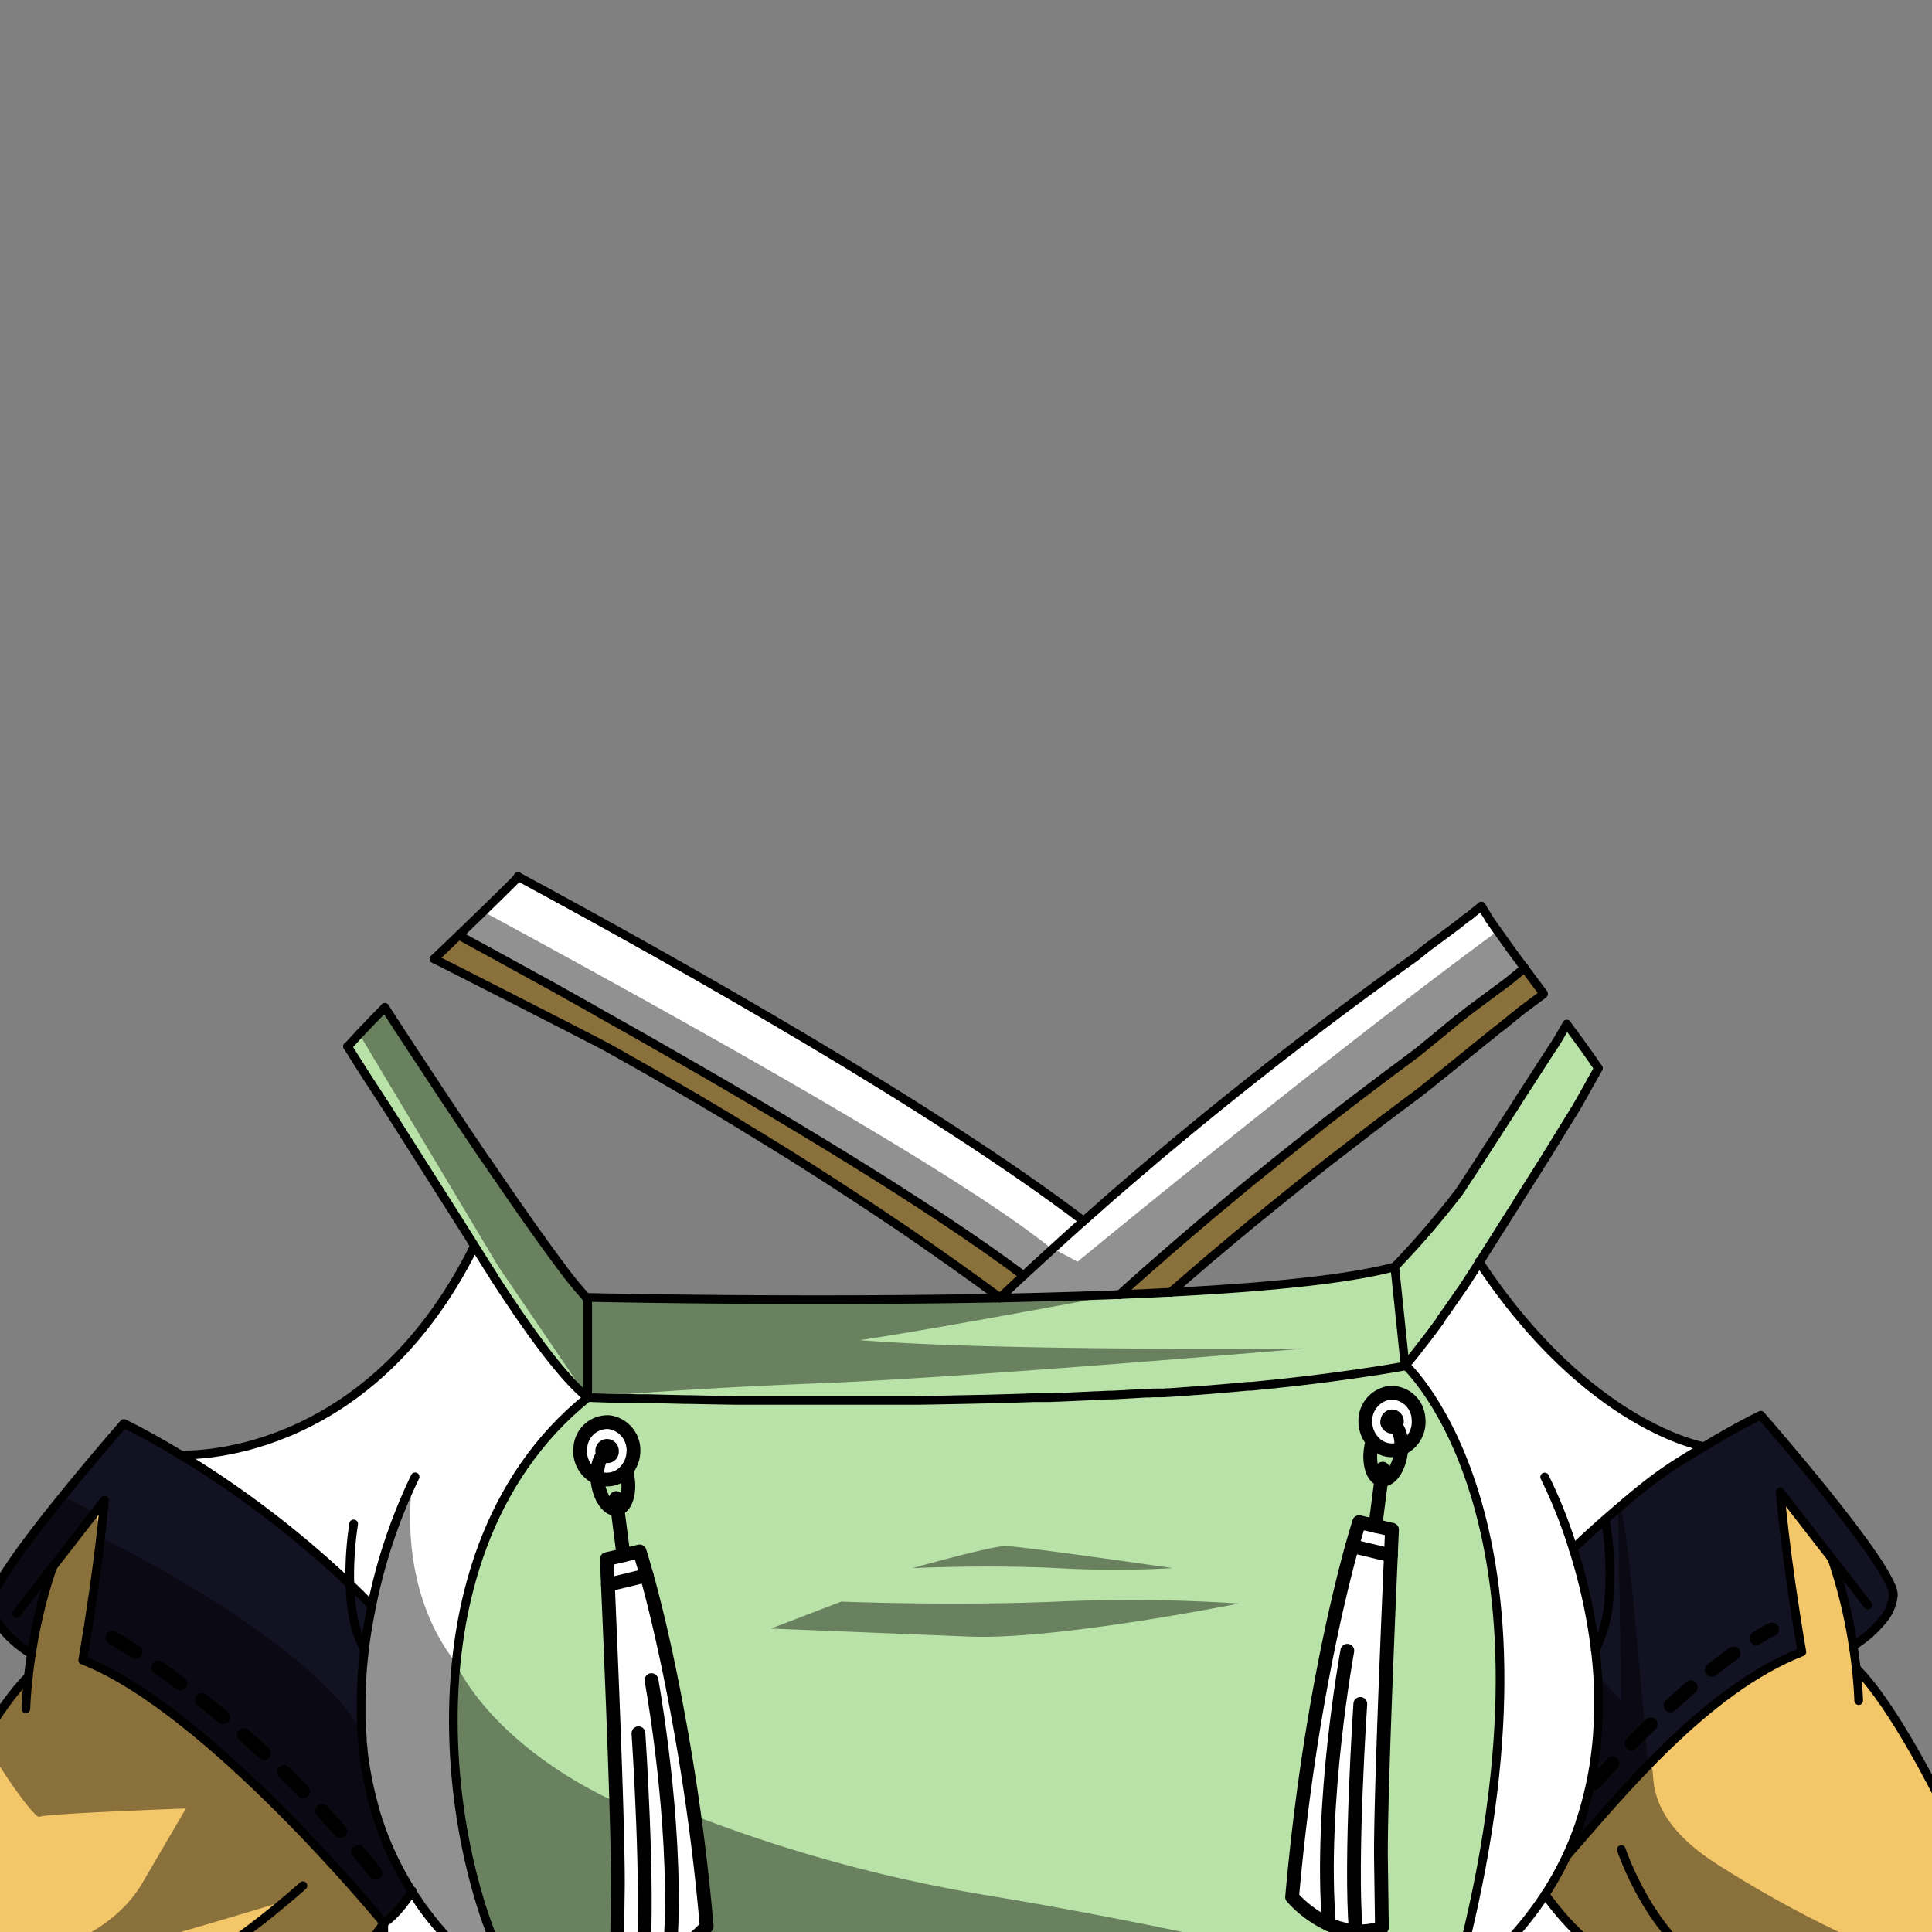 <svg xmlns="http://www.w3.org/2000/svg" xmlns:xlink="http://www.w3.org/1999/xlink" viewBox="0 0 432 432">
  <rect x="0" y="0" width="432" height="432" fill="#808080" stroke="none"/>
  <defs>
    <style>.BUNTAI_WALRUS_OUTFIT_BUNTAI_WALRUS_OUTFIT-40_cls-1,.BUNTAI_WALRUS_OUTFIT_BUNTAI_WALRUS_OUTFIT-40_cls-10,.BUNTAI_WALRUS_OUTFIT_BUNTAI_WALRUS_OUTFIT-40_cls-11,.BUNTAI_WALRUS_OUTFIT_BUNTAI_WALRUS_OUTFIT-40_cls-13,.BUNTAI_WALRUS_OUTFIT_BUNTAI_WALRUS_OUTFIT-40_cls-9{fill:none;}.BUNTAI_WALRUS_OUTFIT_BUNTAI_WALRUS_OUTFIT-40_cls-2{isolation:isolate;}.BUNTAI_WALRUS_OUTFIT_BUNTAI_WALRUS_OUTFIT-40_cls-3{clip-path:url(#BUNTAI_WALRUS_OUTFIT_BUNTAI_WALRUS_OUTFIT-40_clip-path);}.BUNTAI_WALRUS_OUTFIT_BUNTAI_WALRUS_OUTFIT-40_cls-4,.BUNTAI_WALRUS_OUTFIT_BUNTAI_WALRUS_OUTFIT-40_cls-6{fill:#fff;}.BUNTAI_WALRUS_OUTFIT_BUNTAI_WALRUS_OUTFIT-40_cls-10,.BUNTAI_WALRUS_OUTFIT_BUNTAI_WALRUS_OUTFIT-40_cls-11,.BUNTAI_WALRUS_OUTFIT_BUNTAI_WALRUS_OUTFIT-40_cls-13,.BUNTAI_WALRUS_OUTFIT_BUNTAI_WALRUS_OUTFIT-40_cls-4,.BUNTAI_WALRUS_OUTFIT_BUNTAI_WALRUS_OUTFIT-40_cls-9{stroke:#000;stroke-linecap:round;stroke-linejoin:round;}.BUNTAI_WALRUS_OUTFIT_BUNTAI_WALRUS_OUTFIT-40_cls-4,.BUNTAI_WALRUS_OUTFIT_BUNTAI_WALRUS_OUTFIT-40_cls-9{stroke-width:1.94px;}.BUNTAI_WALRUS_OUTFIT_BUNTAI_WALRUS_OUTFIT-40_cls-5{fill:#b8e2a7;}.BUNTAI_WALRUS_OUTFIT_BUNTAI_WALRUS_OUTFIT-40_cls-7{fill:#f3c669;}.BUNTAI_WALRUS_OUTFIT_BUNTAI_WALRUS_OUTFIT-40_cls-8{fill:#131223;}.BUNTAI_WALRUS_OUTFIT_BUNTAI_WALRUS_OUTFIT-40_cls-10,.BUNTAI_WALRUS_OUTFIT_BUNTAI_WALRUS_OUTFIT-40_cls-11{stroke-width:3.08px;}.BUNTAI_WALRUS_OUTFIT_BUNTAI_WALRUS_OUTFIT-40_cls-10{stroke-dasharray:6.1;}.BUNTAI_WALRUS_OUTFIT_BUNTAI_WALRUS_OUTFIT-40_cls-12{opacity:0.43;mix-blend-mode:multiply;}.BUNTAI_WALRUS_OUTFIT_BUNTAI_WALRUS_OUTFIT-40_cls-13{stroke-width:1.93px;}</style>
    <clipPath id="clip-path">
      <path class="BUNTAI_WALRUS_OUTFIT_BUNTAI_WALRUS_OUTFIT-40_cls-1" d="M-6.89-3.42v441H443.29v-441Zm321.36,270.9a.93.93,0,0,1-.59.21,1,1,0,0,1-.68-.28,25,25,0,0,1-4.38-6.56c-.48,8.51-1.27,18.22-2.5,23.12a1,1,0,0,1-.94.73h-.14a1,1,0,0,1-.82-1c.07-2.06.16-5.08.18-8.62a52.61,52.61,0,0,1-2,7.72c.07,6.19-.69,7.94-.77,8.12a1,1,0,0,1-.87.54h-.08a1,1,0,0,1-.85-.7,54.24,54.24,0,0,0-6.15-12.86l-3.59-2.16c-.63,3-1.3,6-2,9-.37,17.11-1,41.18-1.77,58.86a198.36,198.36,0,0,1-5.17,36.19.05.05,0,0,1,0,0c-.08.38-.18.76-.26,1.14l-.41,1.62c-3.93,16-10.43,33.75-13.44,33.75-2.42,0-2.54-1.74-3.05-9.06l-.4-5.52a1.11,1.11,0,0,1,0-.17c-.41-5.35-1-11.16-1.7-17.67-.1-.94-.21-2-.32-3l-.05-.53c-.07-.67-.13-1.37-.2-2.08l-.09-1c0-.43-.08-.86-.12-1.31l-.13-1.46c-.39-4.49-.8-9.82-1.22-15.86l-.22-3.14c0-.12,0-.18,0-.23-.25-3.7-.51-7.61-.76-11.61l-.18-2.88c-.19-2.91-.37-5.86-.54-8.83-.07-.94-.12-1.9-.18-2.86v-.25c-.38-6.48-.75-13-1.1-19.21l.95-.17-1,.06c0-.06,0-.12,0-.17a.86.86,0,0,1,0-.16s0-.09,0-.13v-.26c0-.14,0-.24,0-.31s0-.27,0-.42V308l0-.5a.66.66,0,0,1,0-.14c0-.17,0-.43,0-.68l0-.52c-.31-5.66-.6-11.06-.86-16l-.14-2.64c-.21-4-.4-7.7-.55-10.89l-.17-3.36c-.29-5.9-.46-9.45-.46-9.45l-.54-9.16a18.64,18.64,0,0,1-2.21,1.44l-.07,0h0a22.3,22.3,0,0,1-7.52,2.43,29,29,0,0,1-3.94.27,30.26,30.26,0,0,1-9.77-1.58l-.08,0a24.67,24.67,0,0,1-8.79-5.1l-.24.19-.44.34-.16.13-.09.06-.06,0-.71.52c-.08,4.76-.19,10.72-.33,17.42l-.08,4.11c-.06,3.41-.14,7-.22,10.61l-.06,2.58c0,1.1,0,2.2-.07,3.32-.12,5-.25,10.12-.38,15.18l-.1,3.69c-.17,6.26-.36,12.44-.56,18.29,0,.56,0,1.13-.05,1.69l-.12,3.41c0,.84-.06,1.67-.1,2.49l-.2,5c0,.75-.06,1.48-.1,2.2v.14c-.17,3.75-.41,7.42-.73,11,0,.37-.06.74-.1,1.1s-.05.7-.09,1.07a2.11,2.11,0,0,0,0,.32c-.06.58-.11,1.09-.17,1.61-.08.8-.16,1.61-.26,2.42-.31,2.82-.68,5.73-1.13,8.86a4.19,4.19,0,0,1-.08.56c-.11.76-.22,1.53-.34,2.28-.23,1.51-.46,3-.71,4.46l-.06.34c-.17,1-.34,2-.52,3-2.79,15.6-6.23,27.62-8.42,32.6-1,2.35-1.75,3.22-2.66,3.22-1.33,0-2.41-.74-3.31-2.28a7.16,7.16,0,0,1-.35-.66,27.35,27.35,0,0,1-1.67-4.87.19.19,0,0,0,0-.07c-.11-.48-.23-1-.36-1.52l.91-.34-.93.24s0-.1,0-.11c0-.19-.08-.41-.13-.62C195.21,401,194.14,393.76,193,384l-.08-.71c-.06-.55-.12-1.11-.17-1.68s-.11-1-.16-1.51a.53.53,0,0,1,0-.15c-.54-5.39-1.1-12.27-1.73-21.12,0-.26,0-.49,0-.72-.06-.83-.12-1.65-.17-2.48l0-.38c-.09-1.2-.17-2.44-.25-3.68,0-.31,0-.65-.07-1q-.21-3-.4-6.07l-.15-2.29c-.05-.72-.09-1.43-.13-2.12,0-.49-.07-1-.1-1.53l-.12-1.91a1.68,1.68,0,0,1,0-.2c0-.08,0-.25,0-.4s0-.4,0-.64c0-.51-.08-1.05-.11-1.59l0-.75c-.08-1.25-.16-2.52-.23-3.78,0-.59-.08-1.21-.12-1.82-.21-3.73-.43-7.47-.64-11.15-.06-1-.12-2.06-.17-3.09-.13-2.16-.25-4.31-.36-6.42-.05-.81-.09-1.6-.14-2.4l0-.81c-.17-3.1-.33-6.14-.48-9.05l-.08-1.45c-.06-1.22-.13-2.41-.18-3.57l-.08-1.39-.09-1.76,0-.73c-.05-.92-.09-1.82-.13-2.7,0-.47,0-.93-.07-1.4a1.47,1.47,0,0,1,0-.27l-.19-3.82v-.11l-.23-4.78c0-.32,0-.61,0-.91l0-.79-1.43.58-1.34.51a3.05,3.05,0,0,1-.29.11l-.25.09-1,.36-.18.07-.29.1-.22.07-.15,0-.13.05-.1,0-.27.08h0l0,0-.11,0-.23.06h0l-.33.11h0l-.23.08a.88.88,0,0,1-.15,0l-.26.07-.16,0-.24.08-.13,0h0l-11,4.43a47.92,47.92,0,0,0-9.2,12.85,1,1,0,0,1-.78.58h-.11a1,1,0,0,1-.78-.4c-.22-.3-1.29-2.1-1.2-8.19a49,49,0,0,1-4-11.39c0,5.08.13,9.48.28,12.2a1,1,0,0,1-.76,1l-.2,0a1,1,0,0,1-.9-.63c-1.93-5.15-3.14-15.57-3.85-24.38a34.29,34.29,0,0,1-3.65,4.62,22.51,22.51,0,0,1-3.76,3.21.91.91,0,0,1-.54.17,1,1,0,0,1-.73-.33,1,1,0,0,1,0-1.28,17.85,17.85,0,0,0,2.82-4.47v0c4.09-8.93,3.82-22.41,3.7-28.16v-.53a26.44,26.44,0,0,1,3.94-13.81,83.21,83.21,0,0,1,3.71-15.81l-.09-.17a1,1,0,0,1-.13-.47,1,1,0,0,1,.82-.94,2.44,2.44,0,0,0,.1-.24,14.72,14.72,0,0,1,3-4.29c.08-.27.16-.55.24-.85l.32-1c.27-.88.57-1.81.89-2.72s.66-1.77,1-2.5l.13-.27c.06-.14.12-.26.18-.38v0c0-.16,0-.33,0-.49a1.1,1.1,0,0,1,0-.18c-.1-1.55-.17-3.3-.21-5.56v-1.34c0-1.76,0-3.7,0-5.84v-.25c0-.4,0-.78,0-1.17v-.47c0-1.34,0-2.51-.12-3.58s-.19-2.12-.35-3.13c0,0,0-.1,0-.12-.18-1.18-.4-2.35-.69-3.72-.14-.63-.27-1.25-.41-1.87a1.42,1.42,0,0,1,0-.2l-.23-1.1s0-.1,0-.11v0a1.13,1.13,0,0,1,0-.18v0a.7.7,0,0,1,0-.14l-.19-1s0,0,0-.06a44.1,44.1,0,0,1-.64-5.67l0-.67c-.05-1.73,0-3.5.12-5.42.51-7.72,3.1-13.73,8.15-18.92.23-.24.48-.49.73-.73a52.12,52.12,0,0,1,8.85-6.71,31.48,31.48,0,0,1,5.13-9.79,1.46,1.46,0,0,1,.15-.2,31.86,31.86,0,0,1,10.58-8.9c15.19-7.94,35.31-16.16,56.36-9.18l3.7.51c15.92,2.16,28.48,3.87,36,17.3a37.94,37.94,0,0,1,2.32,4.9l.19.16q.41.34.81.72l0,0,0,0c.58.52,1.18,1,1.76,1.58a82,82,0,0,1,7.67,7.88c.26.32.47.58.66.83s.42.53.61.79l.21.29c.11.17.23.33.33.49a14.06,14.06,0,0,1,.89,1.47l.12.21c3.22,6.08,4.55,8.6,3.49,24.53,0,.55-.07,1.1-.1,1.64s-.07,1.07-.09,1.6-.06,1-.09,1.55v.05h0c-.06,1-.11,2-.16,3-.25,5.42-.4,10.79-.45,16,0,.6,0,1.2,0,1.8,0,2.15,0,4.26,0,6.31,0,1.33,0,2.62.06,3.9h0c0,1.3.06,2.59.1,3.84,0,.24,0,.45,0,.65a.92.92,0,0,1,0,.16c0,.23,0,.47,0,.69,0,.48,0,.9.05,1.32l0,.62a5.73,5.73,0,0,1,.38.62l0,.06.38.68a5.64,5.64,0,0,1,.26.55,1.17,1.17,0,0,1,.1.2c.06.14.12.26.17.4l.08.19c0,.09.1.25.16.4s.11.32.15.45.1.3.16.5.17.65.26,1l.12.46.13.55c.17.73.33,1.44.49,2.17.07.33.14.69.2,1,.11.53.19,1,.27,1.44a0,0,0,0,0,0,0,.09.09,0,0,0,0,.05c.05.27.1.56.14.83l0,.11v0c.1.55.19,1.11.27,1.66s.16,1.09.25,1.66.13.94.19,1.42a7.07,7.07,0,0,1,.09.72c.05.33.09.7.13,1.07l.06.47s0,.08,0,.12l.11.95v.11c.05.42.1.93.15,1.43l0,.29a36.27,36.27,0,0,1,2.62,13.71v.52c-.09,6.81-.33,24.89,4.39,32.82A1,1,0,0,1,314.47,267.48Z" />
    </clipPath>
  </defs>
  <g class="BUNTAI_WALRUS_OUTFIT_BUNTAI_WALRUS_OUTFIT-40_cls-2">
    <g id="outfit">
      <g class="BUNTAI_WALRUS_OUTFIT_BUNTAI_WALRUS_OUTFIT-40_cls-3">
        <polygon class="BUNTAI_WALRUS_OUTFIT_BUNTAI_WALRUS_OUTFIT-40_cls-4" points="364.61 436.84 330.71 436.84 343.45 420.81 357.55 423.62 364.61 436.84" />
        <path class="BUNTAI_WALRUS_OUTFIT_BUNTAI_WALRUS_OUTFIT-40_cls-4" d="M85.81,430v6l18.34,1.26s-8.41-7.5-12-14.48-6.38,0-6.38,0Z" />
        <path class="BUNTAI_WALRUS_OUTFIT_BUNTAI_WALRUS_OUTFIT-40_cls-5" d="M324.79,445c-27.19,11.44-39.81,6.13-70.36,5a304.12,304.12,0,0,0-39.21,1.13c-2.37.22-4.83.46-7.36.75-4.48.47-9.24,1.05-14.25,1.77-1.65.22-3.35.47-5.08.75s-3.71.55-5.59.85c-35,5.63-56.69-3-65.29-7.64C107.9,434.37,99,403.21,102,372.31c2.15-22.38,10.56-44.63,29.46-59.81,50.84,1.74,129.14,2.09,182.73-7.35C314.15,305.15,353.82,341,324.79,445Z" />
        <path class="BUNTAI_WALRUS_OUTFIT_BUNTAI_WALRUS_OUTFIT-40_cls-6" d="M340.79,216.34l-.61.5c-.31.25-.63.5-.94.77l-2.05,1.68c-.28.22-8.56,6.33-8.83,6.55l-1.25,1-1,.79-.05,0-1,.83-.55.44-.9.74-1.12.93-.68.56-4.14,3.39c-.1.09-.21.17-.3.24l-.6.49q-3.4,2.52-7.14,5.33c-.77.57-1.54,1.16-2.32,1.76q-5.22,3.94-11,8.43c-.29.22-.6.46-.9.71q-4.68,3.67-9.64,7.67l-4.51,3.66-1.27,1-2.18,1.8-.83.68c-.54.46-1.11.92-1.67,1.4-6.16,5.12-12.53,10.56-19,16.25-2,1.8-4.07,3.62-6.12,5.48h0c-8.74.34-17.81.59-26.82.78a.93.93,0,0,1,.14-.14c1.75-1.68,3.5-3.32,5.25-4.95-21.14-15.84-54.49-35.8-84.39-52.81l-2.13-1.21-8.1-4.56L132,225.35l-8.91-5L118.79,218c-.84-.45-1.67-.91-2.49-1.37l-3.64-2,0,0-3.47-1.9-6.58-3.59c1.79-1.73,3.62-3.49,5.47-5.29q3.3-3.21,6.73-6.61l.12-.12a10.9,10.9,0,0,0,.94-1.09c36.39,19.65,92.8,51.44,126.46,77q3.47-3.08,6.87-6.06c1.3-1.12,2.59-2.25,3.89-3.35s2.83-2.41,4.23-3.6,2.81-2.38,4.19-3.53c6.4-5.35,12.62-10.4,18.51-15.06.79-.63,1.57-1.25,2.34-1.84s1.74-1.38,2.61-2.05c.71-.57,1.41-1.11,2.11-1.65l.44-.34,2.51-1.94c6.3-4.85,12.08-9.17,17.22-12.93.87-.65,1.71-1.27,2.55-1.87l4-2.9,2.46-1.75c.26-.19,1.32-1,2.89-2.3.25-.2,3.78-2.81,6.41-4.76l.44-.32,1.44-1.08.38-.28.28-.21a3.16,3.16,0,0,0,.26-.2l.07,0,2.85-2.32,1.91,3.13c.58.84,1.16,1.65,1.72,2.45C336.94,211.12,338.91,213.81,340.79,216.34Z" />
        <path class="BUNTAI_WALRUS_OUTFIT_BUNTAI_WALRUS_OUTFIT-40_cls-7" d="M345.13,222.15c-2.24,1.66-4.51,3.34-4.73,3.52l-.57.45-1.15.94,0,0-1.54,1.25c-.53.41-1.05.84-1.59,1.28h0c-.43.35-.87.71-1.31,1l-.88.73c-.48.38-.95.77-1.43,1.14l-1.42,1.16-.21.16q-.54.45-1.08.87L327.67,236l-.91.72-.34.28c-.41.34-.82.66-1.22,1l-2.29,1.85-.91.73c-.57.46-1.11.9-1.61,1.29l-.44.36-.41.33-.4.32-.23.18-.3.24c-.21.18-.41.33-.6.48s-.35.26-.49.38h0l-.33.25-.43.34-1.67,1.23-1.7,1.28-4,3c-2.83,2.16-5.77,4.41-8.82,6.8l-2,1.53c-.65.49-1.31,1-2,1.55s-1.34,1-2,1.58c-1.35,1.06-2.72,2.15-4.1,3.25l-2.08,1.68c-.14.1-.26.21-.39.31l-3.54,2.87-.3.24c-1.22,1-2.47,2-3.7,3-.07.05-.14.12-.21.16l-3.41,2.84c-.28.22-.55.46-.82.67l-3.75,3.16c-1.13.95-2.28,1.92-3.43,2.91l-.62.53q-1.38,1.17-2.76,2.37l-1.7,1.47c-.57.48-1.14,1-1.71,1.48-.11.09-.22.22-.34.32h0c-2,.1-4.14.21-6.24.3h-.15l-5,.22c2-1.86,4.11-3.68,6.12-5.48,6.45-5.69,12.82-11.13,19-16.25.56-.48,1.13-.94,1.67-1.4l.83-.68,2.18-1.8,1.27-1,4.51-3.66q5-4,9.64-7.67c.3-.25.61-.49.9-.71q5.73-4.47,11-8.43c.78-.6,1.55-1.19,2.32-1.76q3.74-2.81,7.14-5.33l.6-.49c.09-.07.2-.15.3-.24l4.14-3.39.68-.56,1.12-.93.9-.74.55-.44,1-.83.05,0,1-.79,1.25-1c.27-.22,8.55-6.33,8.83-6.55l2.05-1.68c.31-.27.63-.52.94-.77l.61-.5C342.29,218.37,343.74,220.3,345.13,222.15Z" />
        <path class="BUNTAI_WALRUS_OUTFIT_BUNTAI_WALRUS_OUTFIT-40_cls-7" d="M228.86,285.22c-1.75,1.63-3.5,3.27-5.25,4.95q-5.43-4-10.87-7.85l-3.62-2.54q-5.66-4-11.26-7.7c-1-.7-2-1.38-3.06-2.05-5.91-3.92-11.73-7.67-17.39-11.24-1.12-.68-2.22-1.38-3.33-2.07s-2.27-1.41-3.39-2.09l-3.3-2c-1.09-.66-2.17-1.32-3.25-2-2.15-1.31-4.27-2.57-6.35-3.8-1-.63-2.08-1.24-3.09-1.82-.52-.3-1-.61-1.53-.9q-7.81-4.55-14.74-8.43l-2.06-1.15c-1-.58-3.9-2.07-7.79-4.06l-.75-.39-4.89-2.5-.88-.45-8.78-4.49-1.16-.59-10.71-5.45-1.34-.68-3-1.52q2.69-2.59,5.48-5.26l6.58,3.59,3.47,1.9,0,0,3.64,2c.82.46,1.65.92,2.49,1.37l4.25,2.36,8.91,5,2.29,1.29,8.1,4.56,2.13,1.21C174.37,249.42,207.72,269.38,228.86,285.22Z" />
        <path class="BUNTAI_WALRUS_OUTFIT_BUNTAI_WALRUS_OUTFIT-40_cls-6" d="M381,323.46s-25.81-4.24-50.33-41.33a224.89,224.89,0,0,1-16.55,23S353.82,341,324.79,445a79.21,79.21,0,0,0,20.72-21.37A70.67,70.67,0,0,0,350.3,415a73.74,73.74,0,0,0,5.13-15.17,69.83,69.83,0,0,0,1.25-6.92,96.12,96.12,0,0,0,0-24,122.63,122.63,0,0,0-5-22.64c2.29-2.18,4.58-4.26,6.84-6.25C370.32,329.79,372.84,328.42,381,323.46Z" />
        <path class="BUNTAI_WALRUS_OUTFIT_BUNTAI_WALRUS_OUTFIT-40_cls-6" d="M131.42,312.48v0c-18.9,15.18-27.31,37.43-29.46,59.81-3,30.9,5.94,62.06,15.69,75.28a34.18,34.18,0,0,1-4.21-2.6q-3.16-2.26-6-4.69a80.4,80.4,0,0,1-6.65-6.31c-.68-.73-1.32-1.45-2-2.17-1.26-1.46-2.46-2.94-3.56-4.44-.56-.74-1.09-1.49-1.61-2.25s-1-1.52-1.5-2.28l-.07-.12-.17-.25c-.08-.12-.16-.24-.23-.37-.49-.81-1-1.62-1.43-2.43-.32-.56-.62-1.12-.91-1.69-.44-.82-.85-1.63-1.23-2.44s-.67-1.44-1-2.16h0c-.31-.72-.61-1.43-.9-2.16a.94.94,0,0,0-.06-.15c-.24-.61-.47-1.22-.69-1.82-.07-.19-.14-.38-.2-.57-.21-.57-.41-1.15-.59-1.72-.27-.79-.51-1.58-.75-2.38l0-.1c-.65-2.23-1.17-4.47-1.61-6.69q-.24-1.28-.45-2.55c-.09-.48-.16-1-.23-1.46-.13-.88-.24-1.77-.32-2.65l0,0c0-.06,0-.13,0-.19-.07-.65-.13-1.29-.19-1.94,0-.18,0-.37,0-.55-.14-1.64-.23-3.27-.26-4.88,0-.81,0-1.62,0-2.43a102.4,102.4,0,0,1,.75-12.18v0c.4-3.39,1-6.63,1.6-9.74l0-.14c-1.63-1.66-3.26-3.28-4.9-4.84a223.84,223.84,0,0,0-37.84-28.9c.91.05,41.65,1.88,65.69-46.64,7.78,12.55,18.09,28,25.13,33.64a1,1,0,0,0,.17.14h0S131.41,312.46,131.42,312.48Z" />
        <path class="BUNTAI_WALRUS_OUTFIT_BUNTAI_WALRUS_OUTFIT-40_cls-5" d="M357.39,238.85c-2,3.51-4.46,8-5.16,9.15-.4.65-.81,1.31-1.24,2l-4.56,7.26-1.15,1.85c-1,1.54-1.95,3.09-2.92,4.62l-1.15,1.82-.57.9c-.19.3-.38.59-.56.89l-.57.88c-.19.33-.39.65-.59,1l-.6.94c-.33.5-.64,1-.94,1.47L335,275.39c-.26.43-.52.84-.78,1.24-1,1.57-1.84,2.9-2.47,3.91a3.85,3.85,0,0,0-.26.4l-.76,1.19-.88,1.4-.91,1.4h0c-.6.94-1.23,1.9-1.87,2.84s-1.3,1.92-2,2.87c-.33.48-.67,1-1,1.45l-.32.45c-.06.07-.11.15-.16.22a2,2,0,0,0-.17.23l-.13.19a2.43,2.43,0,0,1-.14.2.91.91,0,0,0-.11.16c-.05.07-.12.15-.18.24l-.4.56-.07.09,0,.06,0,0a.16.16,0,0,1,0,.07h0l0,0v0l0,0a2.14,2.14,0,0,1-.13.19l-.25.34a2.48,2.48,0,0,1-.19.26l-.06.07c-.22.32-.44.62-.67.93h0c-.06.07-.11.15-.16.22l0,0s0,0,0,0l-.12.17c-.62.83-1.23,1.64-1.87,2.46h0c-.74,1-1.49,1.93-2.26,2.9h0l-1.16,1.43c-.38.48-.77,1-1.17,1.43h0l-1.79.31-1.67.28q-2.47.42-5,.78l-.65.1-1.89.28-3.51.49c-1.11.16-2.24.3-3.37.45-2.48.32-5,.62-7.54.91l-3.84.41-2.05.21-.83.09-.5.05h-.15l-.35,0-.59.06a5.9,5.9,0,0,0-.59.06l-.27,0-.45,0-1,.09c-1.65.16-3.31.3-5,.45l-1.3.11-1.32.11-.4,0H270c-.15,0-.29,0-.44,0l-.45,0-1.6.13-.21,0-1.11.08-1.11.08-.78.06-1.4.1-1.61.11-.51,0c-.28,0-.55,0-.82.06l-.38,0-.33,0-.21,0h-.28l-.31,0-.45,0h0l-.51,0-.51,0-.38,0-.38,0-2.08.12-2.23.13-2.1.12-1.06.05-.52,0-.34,0h-.1c-.14,0-.28,0-.43,0l-.7,0-.42,0h-.16l-.61,0h-.14l-.4,0-2.23.11-2.23.1-2.75.12-1.41.06h-.42l-.59,0H235l-.66,0-1.25,0h-.23l-.46,0-.56,0-.54,0-1.68.06h-.13l-1.55.05-4.18.13h-.08l-3.86.1h-.23l-3.31.07h0l-1.9,0-3.07.05-3.11.06-3.09.05h-2.07l-2.54,0h-1.57l-6.09,0H179.4l-3.7,0-3.68,0-3.64,0h-1l-3.11,0-3.08-.05h-.1l-3.52-.06-2.67-.05-.7,0-.94,0-8.39-.2-2.05,0-.67,0-2.32-.07h-.1l-.54,0-1.51,0-.87,0-.79,0-1.56,0-1.15,0-1.91-.07v0h-.05l0,0,0,0-.1-.08-.46-.39,0,0-.18-.15h0l-.08-.07-.6-.54c-.23-.2-.44-.41-.67-.63l0,0c-.41-.4-.84-.83-1.28-1.31q-.3-.28-.6-.63c-.39-.42-.79-.86-1.19-1.32l-1.22-1.43c-.82-1-1.65-2-2.51-3.12l-.47-.61c-.25-.34-.5-.67-.76-1-.41-.54-.82-1.11-1.24-1.67l-.21-.28-.4-.55c-.09-.12-.17-.25-.27-.37l-.6-.84-.37-.52-.37-.52-.16-.24c-.08-.1-.15-.21-.23-.32l-.35-.5c-.44-.62-.88-1.26-1.32-1.9s-1-1.55-1.58-2.33c-.94-1.4-1.87-2.81-2.78-4.21-.11-.16-.21-.32-.3-.47-.21-.3-.39-.61-.59-.91v0h0l0,0-1.16-1.82-.78-1.23c-.77-1.23-1.53-2.45-2.27-3.62-1.84-3-10.62-16.79-19.43-30.68L84,243.82l-2-3.08-1.86-2.93c-.12-.2-.24-.39-.37-.58-.71-1.11-1.4-2.21-2.07-3.27.84-.93,1.69-1.85,2.56-2.78q2.81-3,5.73-5.94c2.41,3.74,5.11,7.9,8,12.25l1.69,2.56c3.13,4.77,6.42,9.72,9.7,14.58.48.72,1,1.44,1.45,2.15l1.16,1.73c.32.47.64.93,1,1.4l.55.81,1.33,1.95c.38.54.74,1.08,1.11,1.61l1.59,2.32c1.58,2.29,3.12,4.5,4.6,6.6l1.46,2.06q1.44,2,2.78,3.87l1.28,1.76.65.87.62.83a89.86,89.86,0,0,0,6.3,7.78l.19-.2s45.58,1,92,.14c9-.19,18.08-.44,26.82-.78h0l5-.22h.15c2.1-.09,4.19-.2,6.24-.3h0c21.28-1.08,39.76-2.87,50.16-5.68.77-.78,1.53-1.58,2.27-2.38.55-.61,1.1-1.19,1.63-1.77.67-.75,1.34-1.49,2-2.23s1.17-1.33,1.74-2,1.19-1.4,1.77-2.11l1.3-1.57q1.29-1.58,2.52-3.15l1.21-1.56c.06-.09.52-.78,1.26-1.92l.83-1.27h0l.32-.48c.21-.33.44-.67.67-1,.12-.18.23-.37.36-.56h0c.36-.56.75-1.17,1.17-1.8l1.41-2.2c.25-.37.5-.77.75-1.15l.77-1.2c.21-.32.42-.66.65-1a1.88,1.88,0,0,1,.12-.18c.21-.34.42-.67.64-1l2.62-4.06.66-1,1.26-2c.31-.48.62-.95.92-1.43l1.51-2.33.5-.77a1.67,1.67,0,0,1,.17-.26l.79-1.23,2.79-4.32c.15-.22.28-.42.38-.6l.34-.49a1.74,1.74,0,0,1,.11-.18l.19-.28c.37-.48,1.55-2.52,2.85-4.79C352.81,232.33,355.15,235.53,357.39,238.85Z" />
        <path class="BUNTAI_WALRUS_OUTFIT_BUNTAI_WALRUS_OUTFIT-40_cls-8" d="M387.08,378.71h0Zm0,0h0S387.08,378.71,387.07,378.72Zm36.26-22.46a3.92,3.92,0,0,0-.07-.41l-.06-.24,0-.1a6.12,6.12,0,0,0-.24-.67l-.1-.25c-.13-.31-.28-.64-.46-1s-.34-.67-.54-1c-.35-.64-.75-1.32-1.21-2l-.44-.69c-.08-.13-.17-.26-.25-.4s-.28-.44-.44-.66l-.36-.54c-.29-.45-.61-.9-.93-1.37l-.79-1.1c-.1-.16-.22-.32-.34-.48l-1.19-1.65c-.78-1.05-1.59-2.13-2.43-3.23l-.79-1-1.36-1.75-.33-.41-.13-.17c-.13-.18-.27-.35-.41-.53l-.55-.71a1.63,1.63,0,0,0-.17-.2l-1.17-1.46-.69-.86-.36-.43c-.11-.15-.23-.29-.34-.43l-.76-.93-.75-.92-.27-.34-.27-.34a3.47,3.47,0,0,1-.25-.29c-.82-1-1.62-2-2.4-2.9l-1.25-1.49-.22-.27-.84-1-2.3-2.7c-.28-.34-.55-.66-.82-1l-.85-1-.27-.31c-.33-.4-.64-.75-.91-1.06s-.39-.44-.54-.62l-.54-.62h0l0-.06,0,0-.06-.06,0,0h0l-.06,0-.07,0c-.24.11-.78.37-1.57.78l-.25.13-.46.24-.6.31-.66.34-1,.54-.23.13c-.44.23-.9.49-1.39.76L387,320l-.15.08c-.19.1-.37.22-.56.33l-1.83,1-.92.53c-.24.14-.49.28-.73.44l-1.75,1h0c.37-.35,4.65-3.46,5.81-4.35.27-.2.38-.29.21-.18l-.22.14-1.92,1.21-1.76,1.14c-.32.23-.63.44-1,.66l-.23.14c-.53.36-1.06.71-1.6,1.09h0c-1.54,1-3.14,2.15-4.78,3.32l-2.11,1.54-.21.15c-.71.52-1.43,1.05-2.15,1.6-.28.2-.56.42-.84.64l-.85.64-.52.41c-.18.12-.36.27-.53.4l-1.06.84-.61.49c-.38.28-.76.58-1.12.88l-1.13.92c-.47.38-.95.79-1.45,1.17l-.63.54q-.18.13-.36.3l-.11.11-.07.07h0l-1.58,1.32-.64.54-.49.42-.48.42-1.28,1.13c-.14.12-.27.24-.41.38-1.7,1.52-3.42,3.1-5.13,4.74.12.39.24.79.37,1.2a3.37,3.37,0,0,1,.1.34l.18.6.45,1.55h0c0,.15.08.31.13.47s0,.11,0,.17c.11.36.2.74.3,1.11l.12.44.12.43c.08.29.16.59.23.89l.33,1.34.33,1.37c.1.46.21.92.31,1.39s.16.75.24,1.13.13.62.2.93c.17.83.33,1.67.48,2.53,0,.16.06.32.08.48s.1.51.14.77l.12.76.12.79c0,.25.09.51.13.77q.22,1.58.42,3.18l.09.81c0,.19.05.38.07.58v.08s0,.11,0,.16c.05.44.09.89.13,1.33s.08.88.11,1.32l.09,1.33h0c0,.27,0,.54,0,.81s0,.54,0,.81c0,.11,0,.22,0,.32a0,0,0,0,1,0,0v.06c0,.13,0,.27,0,.4s0,.39,0,.58,0,.16,0,.24h0c0,.45,0,.89,0,1.35,0,.15,0,.31,0,.47a.07.07,0,0,1,0,.05v.44c0,.32,0,.65,0,1v.47c0,.16,0,.31,0,.47v.2a2.62,2.62,0,0,1,0,.28c0,.15,0,.31,0,.46,0,.62,0,1.23-.05,1.85v.06c0,.66-.06,1.32-.11,2,0,.52-.06,1-.1,1.56l-.06.68c0,.27-.05.54-.07.81v0c0,.08,0,.16,0,.26l0,.23c0,.14,0,.29-.05.43s-.06.54-.08.81a.77.77,0,0,0,0,.15.13.13,0,0,0,0,.06s0,.08,0,.12l-.06.47a3,3,0,0,1-.05.42h0l-.15,1c0,.15,0,.31-.07.47,0,.37-.11.74-.18,1.12-.09.58-.19,1.16-.31,1.74-.07.38-.15.76-.23,1.15s-.2.95-.31,1.42c-.06.28-.13.57-.19.86,0,.06,0,.13-.05.19s-.05.18-.07.27-.06.28-.1.42,0,0,0,.05l0,.11a.17.17,0,0,0,0,.07c-.06.24-.12.49-.19.73-.12.48-.24,1-.38,1.43l-.06.23-.11.37a1.27,1.27,0,0,1-.06.18c-.08.31-.18.63-.28.94s-.15.5-.23.75l-.33,1h0s0,0,0,0a.14.14,0,0,0,0,.06s0,.05,0,.07l0,.08c-.37,1.08-.76,2.15-1.18,3.22l-.06.14c0,.1-.08.21-.13.31a3,3,0,0,1-.15.38c-.1.26-.21.52-.32.78a.14.14,0,0,1,0,.06s0,0,0,0,0,0,0,0-.1.26-.16.4-.05.1-.07.16h0l-.05.11,0,.11c-.19.42-.38.85-.58,1.27l-.12.26.05,0c.09-.1.18-.21.28-.31l0,0h0v0l0,0h0q.28-.35.6-.69l0,0,0,0,.13-.14h0a.22.22,0,0,1,.07-.07l.23-.26.23-.24.08-.1c.31-.34.64-.7,1-1.08l.7-.78.21-.23.63-.71c.73-.81,1.5-1.65,2.3-2.51l.78-.84,2.68-2.86,1-1,.5-.52c.17-.18.32-.35.49-.52l.32-.33c.74-.76,1.5-1.54,2.26-2.34l3.05-3.07,1-1.05h0l2.52-2.45,1.2-1.15c.46-.44.92-.88,1.39-1.31.22-.22.43-.42.65-.62l.27-.25,1.71-1.59c.37-.35.74-.69,1.11-1l1.58-1.43.58-.52.41-.35,1-.88.15-.14c.12-.1.24-.22.37-.32.59-.52,1.18-1,1.78-1.53l.44-.38a.39.39,0,0,1,.1-.08l.11-.1.42-.35h0l.54-.44c.54-.45,1.07-.9,1.62-1.33l0,0H387a.59.59,0,0,0-.11.08l-.34.23-.16.11-.21.15h0l-.24.16-.27.19-.28.2-.16.1-.41.29h0l0,0c-.22.15-.46.33-.72.5l-2.41,1.69-.07.05-1.27.88-.27.19-.07,0,.31-.26.42-.34c.24-.2.47-.38.71-.56s.57-.45.86-.66l.71-.54.7-.53.09-.07.78-.59.54-.39,1.28-.92.49-.35.49-.34,1.36-.94c.94-.65,1.88-1.26,2.82-1.86l1.23-.75,1.37-.82.15-.11h0l.15-.08,1.17-.67h0l0,0,1.32-.71c.33-.18.67-.36,1-.52l.88-.44.89-.43.48-.23a5.27,5.27,0,0,1,.49-.22l.74-.32a3.79,3.79,0,0,1,.42-.18l.42-.17.13-.05.3-.12.19-.07h0q-.33-1.94-.63-3.78l-.06-.33h0c0-.16-.05-.33-.08-.49s-.07-.49-.11-.74-.09-.49-.12-.74c-.11-.65-.21-1.29-.31-1.92s-.16-1-.23-1.51c0-.11,0-.23-.05-.35h0c-.07-.44-.13-.87-.2-1.3-.11-.71-.21-1.4-.31-2.08-.22-1.48-.42-2.9-.61-4.26,0-.25-.07-.51-.11-.76-.11-.82-.22-1.62-.32-2.39l-.06-.38-.09-.74-.09-.71a.77.77,0,0,0,0-.15c0-.25-.07-.51-.09-.75-.11-.87-.21-1.69-.31-2.48L399,343a.81.81,0,0,0,0-.16v0c0-.05,0-.09,0-.13s0-.26-.05-.38c-.12-1-.22-1.93-.31-2.77,0-.4-.08-.76-.12-1.11a1,1,0,0,1,0-.16,1,1,0,0,0,0-.17h0c0-.18,0-.36-.05-.53s0-.4-.06-.59c-.15-1.47-.23-2.48-.28-3a.38.38,0,0,1,0-.1.57.57,0,0,0,0-.14.22.22,0,0,0,0-.09.42.42,0,0,1,0-.07h0l11.56,14.88h0v0l.05.16a.3.3,0,0,1,0,.1.09.09,0,0,1,0,.05h0v0a1.21,1.21,0,0,0,.05.14h0a1.42,1.42,0,0,0,.05.16.19.19,0,0,0,0,.07h0l.06.2a.24.24,0,0,0,0,.08h0s0,.08,0,.13a1.27,1.27,0,0,0,.06.18c.08.22.16.47.24.74a3.16,3.16,0,0,0,.12.37.09.09,0,0,0,0,0h0l0,.12c.05.18.11.36.17.56s.13.4.19.61a1.05,1.05,0,0,1,0,.19h0l0,.12c.5,1.71,1.1,3.9,1.7,6.46.1.41.19.84.29,1.27s.26,1.17.38,1.78c.06.3.13.61.19.92,0,.16.07.31.1.47l0,.18c0,.1,0,.2.05.3.06.32.13.64.19,1,.13.73.26,1.48.39,2.24.05.25.09.51.13.77a26.8,26.8,0,0,0,2.39-1.65l.53-.42.68-.57a22.4,22.4,0,0,0,1.89-1.8c.18-.19.36-.39.53-.59s.52-.61.76-.93.4-.55.58-.84c.09-.14.19-.28.27-.43l.25-.44.17-.34a7.09,7.09,0,0,0,.44-1l.1-.27,0-.09.05-.15a4.18,4.18,0,0,0,.16-.7c0-.13,0-.26.07-.39v0a.17.17,0,0,1,0-.07c0-.2,0-.39,0-.59A2.89,2.89,0,0,0,423.33,356.26Zm-43.5,27.49h0Z" />
        <path class="BUNTAI_WALRUS_OUTFIT_BUNTAI_WALRUS_OUTFIT-40_cls-8" d="M92.19,422.85l0,.06a25.12,25.12,0,0,1-5.68,6.68c-.22.15-.43.3-.66.44,0,0-39.1-47.81-67.32-58.82,2.24-13,3.52-22.94,4.19-29,.5-4.41.67-6.77.67-6.77l-2.08,2.69-9.48,12.21v0A112.72,112.72,0,0,0,7,369.83s-6.71-3.94-8.54-9.05A7.44,7.44,0,0,1-2,358.52c-.13-3.27,8.19-14.35,16.06-24,7-8.62,13.6-16.16,13.6-16.16s4.95,2.33,12.67,7h0a223.84,223.84,0,0,1,37.84,28.9c1.64,1.56,3.27,3.18,4.9,4.84l0,.14c-.65,3.11-1.2,6.35-1.6,9.74v0a96.85,96.85,0,0,0-.2,22.17c.1.89.21,1.77.34,2.67a80.79,80.79,0,0,0,2.29,10.7,0,0,0,0,1,0,0,71.59,71.59,0,0,0,7.78,17.6c.14.24.29.46.44.68A.09.09,0,0,0,92.19,422.85Z" />
        <path class="BUNTAI_WALRUS_OUTFIT_BUNTAI_WALRUS_OUTFIT-40_cls-7" d="M448,431.46v0l0,0-.05.05-.06.07-.08.08-.21.22-.13.14c-1.48,1.43-6,5.34-15.16,8.53l-.53.18h0c-7.81,2.65-18.9,4.75-34.1,4.44-4.07,0-8.9-1.65-13.86-4.11,0,0-19.31,8.77-38.22-17.49a71.64,71.64,0,0,0,4.8-8.62l.38-.42h0c.38-.44.77-.89,1.2-1.36l1.27-1.42c1.17-1.33,2.47-2.75,3.84-4.23l1.57-1.7c1.23-1.32,2.52-2.67,3.85-4.07l2.59-2.67c1.32-1.34,2.69-2.73,4.1-4.12,3.31-3.27,6.81-6.59,10.42-9.82.7-.64,1.42-1.26,2.13-1.89.12-.1.24-.22.37-.32.59-.52,1.18-1,1.78-1.53.36-.32.72-.62,1.08-.91.71-.6,1.42-1.2,2.15-1.78l0,0c.52-.42-7.74,5.42-7.23,5,1-.84,2.09-1.66,3.14-2.45l1.57-1.17a104.13,104.13,0,0,1,11.11-7.27l1.31-.71c1-.54,2-1,3-1.49s2-.89,2.94-1.27c-3.87-22.53-4.84-35.75-4.84-35.75l11.56,14.89h0A111.39,111.39,0,0,1,414.38,368c.26,1.62.49,3.32.68,5.06,8.4,8.26,18.72,29.34,18.72,29.34l.66,10.09c1,1.33,2.13,2.82,3.25,4.37.37.52.76,1,1.14,1.57l1.69,2.38C444.45,426.33,448,431.46,448,431.46Z" />
        <path class="BUNTAI_WALRUS_OUTFIT_BUNTAI_WALRUS_OUTFIT-40_cls-7" d="M85.81,430C66.93,458.6,37.69,443,37.69,443c-4.95,2.46-9.79,4.12-13.86,4.12-38.27.78-50.37-13.74-50.37-13.74s8.12-11.94,13.5-19l.67-10.09s3.77-7.7,8.59-15.61C-.6,383.45,3,378.17,6.34,374.9c.2-1.75.42-3.45.69-5.07a112.72,112.72,0,0,1,4.75-19.46v0l9.48-12.21,2.08-2.69s-.17,2.36-.67,6.77c-.67,6-1.95,16-4.19,29C46.71,382.22,85.81,430,85.81,430Z" />
        <path class="BUNTAI_WALRUS_OUTFIT_BUNTAI_WALRUS_OUTFIT-40_cls-9" d="M228.87,285.22h0c-21.14-15.84-54.49-35.8-84.39-52.81l-2.13-1.21-8.1-4.56L132,225.35l-8.91-5L118.79,218c-.84-.45-1.67-.91-2.49-1.37l-3.64-2,0,0-3.47-1.9-6.58-3.59" />
        <path class="BUNTAI_WALRUS_OUTFIT_BUNTAI_WALRUS_OUTFIT-40_cls-9" d="M223.61,290.17q-5.43-4-10.87-7.85l-3.62-2.54q-5.66-4-11.26-7.7c-1-.7-2-1.38-3.06-2.05-5.91-3.92-11.73-7.67-17.39-11.24-1.12-.68-2.22-1.38-3.33-2.07s-2.27-1.41-3.39-2.09l-3.3-2c-1.09-.66-2.17-1.32-3.25-2-2.15-1.31-4.27-2.57-6.35-3.8-1-.63-2.08-1.24-3.09-1.82-.52-.3-1-.61-1.53-.9q-7.81-4.55-14.74-8.43l-2.06-1.15c-1-.58-3.9-2.07-7.79-4.06l-.75-.39-4.89-2.5-.88-.45-8.78-4.49-1.16-.59-10.71-5.45-1.34-.68-3-1.52" />
        <path class="BUNTAI_WALRUS_OUTFIT_BUNTAI_WALRUS_OUTFIT-40_cls-9" d="M115.82,196c36.39,19.65,92.8,51.44,126.46,77" />
        <path class="BUNTAI_WALRUS_OUTFIT_BUNTAI_WALRUS_OUTFIT-40_cls-9" d="M250.3,289.53c2-1.86,4.11-3.68,6.12-5.48,6.45-5.69,12.82-11.13,19-16.25.56-.48,1.13-.94,1.67-1.4l.83-.68,2.18-1.8,1.27-1,4.51-3.66q5-4,9.64-7.67c.3-.25.61-.49.9-.71q5.73-4.47,11-8.43c.78-.6,1.55-1.19,2.32-1.76q3.74-2.81,7.14-5.33l.6-.49c.09-.07.2-.15.3-.24l4.14-3.39.68-.56,1.12-.93.9-.74.55-.44,1-.83.05,0,1-.79,1.25-1c.27-.22,8.55-6.33,8.83-6.55l2.05-1.68c.31-.27.63-.52.94-.77l.61-.5" />
        <path class="BUNTAI_WALRUS_OUTFIT_BUNTAI_WALRUS_OUTFIT-40_cls-9" d="M261.72,289c.12-.1.23-.23.34-.32.57-.5,1.14-1,1.71-1.48l1.7-1.47q1.38-1.2,2.76-2.37l.62-.53c1.15-1,2.3-2,3.43-2.91l3.75-3.16c.27-.21.54-.45.82-.67l3.41-2.84c.07,0,.14-.11.21-.16,1.23-1,2.48-2,3.7-3l.3-.24,3.54-2.87c.13-.1.25-.21.39-.31l2.08-1.68c1.38-1.1,2.75-2.19,4.1-3.25.66-.54,1.33-1.06,2-1.58s1.33-1.06,2-1.55l2-1.53c3.05-2.39,6-4.64,8.82-6.8l4-3,1.7-1.28,1.67-1.23.43-.34.33-.25h0c.14-.12.31-.25.49-.38s.39-.3.6-.48l.3-.24.23-.18.4-.32.41-.33.44-.36c.5-.39,1-.83,1.61-1.29l.91-.73,2.29-1.85c.4-.32.81-.64,1.22-1l.34-.28.91-.72,1.51-1.23q.54-.42,1.08-.87l.21-.16,1.42-1.16c.48-.37.95-.76,1.43-1.14l.88-.73c.44-.34.88-.7,1.31-1h0c.54-.44,1.06-.87,1.59-1.28l1.54-1.25,0,0,1.15-.94.57-.45c.22-.18,2.49-1.86,4.73-3.52" />
        <path class="BUNTAI_WALRUS_OUTFIT_BUNTAI_WALRUS_OUTFIT-40_cls-9" d="M331.24,202.61l-2.85,2.32-.07,0a3.16,3.16,0,0,1-.26.2l-.28.21-.38.28L326,206.75l-.44.32c-2.63,2-6.16,4.56-6.41,4.76-1.57,1.27-2.63,2.11-2.89,2.3l-2.46,1.75-4,2.9c-.84.6-1.68,1.22-2.55,1.87-5.14,3.76-10.92,8.08-17.22,12.93l-2.51,1.94-.44.34c-.7.54-1.4,1.08-2.11,1.65-.87.67-1.74,1.35-2.61,2.05s-1.55,1.21-2.34,1.84c-5.89,4.66-12.11,9.71-18.51,15.06-1.38,1.15-2.78,2.32-4.19,3.53s-2.81,2.38-4.23,3.6-2.59,2.23-3.89,3.35q-3.41,3-6.87,6.06c-2.28,2-4.57,4.09-6.87,6.18s-4.36,4-6.54,6h0c-1.75,1.63-3.5,3.27-5.25,4.95a.93.93,0,0,0-.14.14" />
        <path class="BUNTAI_WALRUS_OUTFIT_BUNTAI_WALRUS_OUTFIT-40_cls-9" d="M350.33,229c-1.3,2.27-2.48,4.31-2.85,4.79l-.19.28a1.74,1.74,0,0,0-.11.18l-.34.49c-.1.18-.23.38-.38.6l-2.79,4.32-.79,1.23a1.67,1.67,0,0,0-.17.26l-.5.77-1.51,2.33c-.3.48-.61.95-.92,1.43l-1.26,2-.66,1-2.62,4.06c-.22.33-.43.66-.64,1a1.88,1.88,0,0,0-.12.18c-.23.34-.44.68-.65,1l-.77,1.2c-.25.38-.5.78-.75,1.15l-1.41,2.2c-.42.63-.81,1.24-1.17,1.8h0c-.13.19-.24.38-.36.56-.24.37-.47.71-.67,1l-.32.48h0l-.83,1.27c-.74,1.14-1.2,1.83-1.26,1.92l-1.21,1.56q-1.23,1.58-2.52,3.15l-1.3,1.57c-.58.71-1.17,1.41-1.77,2.11s-1.14,1.33-1.74,2-1.3,1.48-2,2.23c-.53.58-1.08,1.16-1.63,1.77-.74.8-1.51,1.6-2.27,2.38-10.4,2.81-28.88,4.6-50.16,5.68h0c-2,.1-4.14.21-6.24.3h-.15l-5,.22h0c-8.74.34-17.81.59-26.82.78-46.46.9-92-.14-92-.14" />
        <path class="BUNTAI_WALRUS_OUTFIT_BUNTAI_WALRUS_OUTFIT-40_cls-9" d="M131.43,312.49l3.06.11,3.13.1,1.6,0,.54,0,1.07,0,2,.05,2.05,0,8.39.2.94,0,3.37.07,3.52.06h.1l3.45.06,2.74,0h1l3.64,0,3.68,0,3.7,0h13.45l6.09,0,4.11,0h2.07l3.09-.05,3.11-.06c2.69-.05,5.41-.1,8.12-.17h.41c2.71-.07,5.41-.14,8.12-.23l1.55-.05,1.81-.06.54,0,.56,0,.46,0h.23l1.48,0c.5,0,1-.05,1.52-.06h.18l1.41-.06,2.75-.12,2.23-.1,2.23-.11.4,0,2.56-.13.34,0,.52,0,3.16-.17,2.23-.13,2.08-.12.38,0,.38,0,1-.06h0l.45,0,.31,0h.15l.67,0,.38,0c.27,0,.54,0,.82-.06l.51,0,1.61-.11,1.4-.1.78-.06,1.11-.08,1.11-.08.21,0,1.6-.13,2-.16,2-.16c1.67-.15,3.33-.29,5-.45l1-.09.45,0,.27,0c.39-.05.79-.08,1.18-.12l1.83-.18,2.05-.21,3.84-.41c2.54-.29,5.06-.59,7.54-.91,1.13-.15,2.26-.29,3.37-.45l3.51-.49,1.89-.28q4.67-.67,9.12-1.47h0c.4-.47.79-.95,1.17-1.43l1.16-1.43h0c.77-1,1.52-1.94,2.26-2.9h0c.64-.82,1.25-1.63,1.87-2.46l.13-.19,0,0,.17-.22c.23-.31.45-.61.67-.93a4.08,4.08,0,0,0,.25-.33l.25-.34a2.14,2.14,0,0,0,.13-.19l0,0v0l0,0h0a.16.16,0,0,0,0-.07l0,0,0-.06.07-.09.4-.56c.06-.09.13-.17.18-.24a.91.91,0,0,1,.11-.16,2.43,2.43,0,0,0,.14-.2l.13-.19.33-.45.32-.45c.33-.49.67-1,1-1.45.66-.95,1.32-1.91,2-2.87s1.27-1.9,1.87-2.84h0l.91-1.4.88-1.4.76-1.19.26-.4c.63-1,1.48-2.34,2.47-3.91l.78-1.24,2.41-3.81c.3-.48.61-1,.94-1.47l.6-.94q.3-.46.6-1l.56-.88c.18-.3.37-.59.56-.89l.57-.9,1.15-1.82c1-1.53,1.94-3.08,2.92-4.62l1.15-1.85L351,250c.43-.68.84-1.34,1.24-2,.7-1.12,3.2-5.64,5.16-9.15" />
        <path class="BUNTAI_WALRUS_OUTFIT_BUNTAI_WALRUS_OUTFIT-40_cls-9" d="M311.88,283.32l2.28,21.83S353.82,341,324.79,445" />
        <path class="BUNTAI_WALRUS_OUTFIT_BUNTAI_WALRUS_OUTFIT-40_cls-9" d="M86.05,225.24c2.41,3.74,5.11,7.9,8,12.25l1.69,2.56c3.13,4.77,6.42,9.72,9.7,14.58.48.72,1,1.44,1.45,2.15l1.16,1.73c.32.47.64.93,1,1.4l.55.81,1.33,1.95c.38.54.74,1.08,1.11,1.61l1.59,2.32c1.58,2.29,3.12,4.5,4.6,6.6l1.46,2.06q1.44,2,2.78,3.87l1.28,1.76.65.87.62.83a89.86,89.86,0,0,0,6.3,7.78l.19.19" />
        <path class="BUNTAI_WALRUS_OUTFIT_BUNTAI_WALRUS_OUTFIT-40_cls-9" d="M131.43,312.47h-.05l0,0,0,0-.1-.08-.48-.41a1.35,1.35,0,0,1-.19-.16l-.08-.07a6,6,0,0,1-.6-.54c-.23-.2-.44-.41-.67-.63l0,0c-.41-.4-.84-.83-1.28-1.31q-.3-.28-.6-.63c-.39-.42-.79-.86-1.19-1.32l-1.22-1.43c-.82-1-1.65-2-2.51-3.12l-.47-.61c-.25-.34-.5-.67-.76-1-.41-.54-.82-1.11-1.24-1.67l-.21-.28-.4-.55c-.09-.12-.17-.25-.27-.37l-.6-.84-.37-.52-.37-.52-.16-.24c-.08-.1-.15-.21-.23-.32l-.35-.5c-.44-.62-.88-1.26-1.32-1.9s-1-1.55-1.58-2.33c-.94-1.4-1.87-2.81-2.78-4.21-.11-.16-.21-.32-.3-.47-.21-.31-.41-.62-.61-.93l0-.05-1.16-1.82-.78-1.23c-.77-1.23-1.53-2.45-2.27-3.62-1.84-3-10.62-16.79-19.43-30.68L84,243.82l-2-3.08-1.86-2.93c-.12-.2-.24-.39-.37-.58-.7-1.11-1.39-2.21-2.07-3.27" />
        <polyline class="BUNTAI_WALRUS_OUTFIT_BUNTAI_WALRUS_OUTFIT-40_cls-9" points="131.41 290.57 131.41 312.48 131.41 312.5" />
        <path class="BUNTAI_WALRUS_OUTFIT_BUNTAI_WALRUS_OUTFIT-40_cls-9" d="M81.5,368.91c.41-3.43,1-6.73,1.63-9.87a122.07,122.07,0,0,1,9.69-28.82" />
        <path class="BUNTAI_WALRUS_OUTFIT_BUNTAI_WALRUS_OUTFIT-40_cls-9" d="M81.5,368.94a102.4,102.4,0,0,0-.75,12.18c0,.81,0,1.62,0,2.43,0,1.61.12,3.24.26,4.88,0,.18,0,.37,0,.55,0,.65.12,1.29.19,1.94,0,.06,0,.13,0,.19l0,0c.08.88.19,1.77.32,2.65.07.48.14,1,.23,1.46q.21,1.27.45,2.55c.44,2.22,1,4.46,1.61,6.69l0,.1c.24.8.48,1.59.75,2.38.18.57.38,1.15.59,1.72.06.19.13.38.2.57.22.6.44,1.21.69,1.82a.94.94,0,0,1,.06.15c.29.71.58,1.44.9,2.16h0q.48,1.07,1,2.16c.38.81.79,1.62,1.23,2.44.29.56.59,1.13.91,1.69.46.81.94,1.62,1.43,2.43.07.13.15.25.23.37l.17.25.07.12q.72,1.14,1.5,2.28c.51.76,1,1.51,1.61,2.25,1.1,1.5,2.3,3,3.56,4.44.64.73,1.29,1.46,2,2.17a80.4,80.4,0,0,0,6.65,6.31q2.81,2.43,6,4.69a34.18,34.18,0,0,0,4.21,2.6c8.6,4.61,30.32,13.27,65.29,7.64,1.88-.3,3.75-.58,5.59-.85s3.43-.53,5.08-.75c5-.72,9.77-1.3,14.25-1.77,2.53-.29,5-.53,7.36-.75A304.12,304.12,0,0,1,254.43,450c30.55,1.14,43.17,6.45,70.36-5a79.73,79.73,0,0,0,20.71-21.37,71.64,71.64,0,0,0,4.8-8.62c.25-.52.48-1.05.72-1.57.1-.27.22-.52.33-.79.24-.57.48-1.15.7-1.72.44-1.12.85-2.24,1.23-3.37a.62.62,0,0,1,0-.1c.65-1.91,1.2-3.81,1.67-5.72.16-.63.31-1.27.45-1.9.54-2.31.94-4.61,1.25-6.91.09-.68.17-1.37.24-2s.13-1.18.18-1.76c.07-.75.12-1.5.16-2.24s.08-1.34.11-2l.06-1.91c0-.63,0-1.26,0-1.88s0-1.3,0-1.93c0-.46,0-.9,0-1.36,0-1.09-.09-2.18-.16-3.25-.12-1.91-.3-3.78-.52-5.62a124.34,124.34,0,0,0-4.95-22.64,110,110,0,0,0-6.38-16.08" />
        <path class="BUNTAI_WALRUS_OUTFIT_BUNTAI_WALRUS_OUTFIT-40_cls-9" d="M79.08,340.75a74.9,74.9,0,0,0-.85,13.46,49.8,49.8,0,0,0,.56,6.17,25.87,25.87,0,0,0,2.71,8.53v0h0" />
        <path class="BUNTAI_WALRUS_OUTFIT_BUNTAI_WALRUS_OUTFIT-40_cls-9" d="M359.11,340.75a72.35,72.35,0,0,1,.68,16.39,29.83,29.83,0,0,1-3.08,11.8" />
        <path class="BUNTAI_WALRUS_OUTFIT_BUNTAI_WALRUS_OUTFIT-40_cls-9" d="M5.78,382.1c.11-2.47.31-4.9.56-7.2.2-1.75.42-3.45.69-5.07a112.72,112.72,0,0,1,4.75-19.46v0" />
        <path class="BUNTAI_WALRUS_OUTFIT_BUNTAI_WALRUS_OUTFIT-40_cls-9" d="M3.73,360.74l8.06-10.39,11.56-14.9s-1,13.23-4.86,35.76C46.71,382.22,85.81,430,85.81,430s2.93-1.65,6.38-7.19" />
        <path class="BUNTAI_WALRUS_OUTFIT_BUNTAI_WALRUS_OUTFIT-40_cls-9" d="M40.39,325.3a223.45,223.45,0,0,1,37.84,28.91c1.64,1.55,3.27,3.17,4.9,4.83" />
        <path class="BUNTAI_WALRUS_OUTFIT_BUNTAI_WALRUS_OUTFIT-40_cls-9" d="M40.37,325.3c-7.72-4.66-12.67-7-12.67-7s-6.62,7.54-13.6,16.16c-7.87,9.7-16.19,20.78-16.06,24a7.44,7.44,0,0,0,.45,2.26C.32,365.89,7,369.83,7,369.83" />
        <path class="BUNTAI_WALRUS_OUTFIT_BUNTAI_WALRUS_OUTFIT-40_cls-9" d="M6.34,374.9C3,378.17-.6,383.45-3.78,388.62c-4.82,7.91-8.59,15.61-8.59,15.61L-13,414.32l-.66,10.08" />
        <path class="BUNTAI_WALRUS_OUTFIT_BUNTAI_WALRUS_OUTFIT-40_cls-9" d="M-13,414.32c-5.38,7.07-13.49,19-13.49,19s12.1,14.53,50.37,13.74c4.06,0,8.9-1.65,13.86-4.11,14.49-7.18,30-21.3,30-21.3" />
        <path class="BUNTAI_WALRUS_OUTFIT_BUNTAI_WALRUS_OUTFIT-40_cls-9" d="M37.69,443S66.93,458.59,85.81,430" />
        <path class="BUNTAI_WALRUS_OUTFIT_BUNTAI_WALRUS_OUTFIT-40_cls-9" d="M117.66,447.58c-16.83-22.78-31.2-98.93,13.75-135.08" />
        <path class="BUNTAI_WALRUS_OUTFIT_BUNTAI_WALRUS_OUTFIT-40_cls-9" d="M40.37,325.3h0c.91.05,41.65,1.87,65.69-46.64" />
        <path class="BUNTAI_WALRUS_OUTFIT_BUNTAI_WALRUS_OUTFIT-40_cls-10" d="M25.15,366.21s31.6,17.58,60.66,54.91" />
        <path class="BUNTAI_WALRUS_OUTFIT_BUNTAI_WALRUS_OUTFIT-40_cls-9" d="M409.62,348.52A113.23,113.23,0,0,1,414.38,368c.25,1.62.49,3.31.68,5.06.26,2.32.45,4.73.55,7.2" />
        <path class="BUNTAI_WALRUS_OUTFIT_BUNTAI_WALRUS_OUTFIT-40_cls-9" d="M417.67,358.9l-8.05-10.38h0l-11.56-14.9s1,13.23,4.84,35.76c-21.51,8.39-40.59,31.95-52.6,45.63" />
        <path class="BUNTAI_WALRUS_OUTFIT_BUNTAI_WALRUS_OUTFIT-40_cls-9" d="M351.75,346.3c2.29-2.18,4.58-4.26,6.84-6.25,11.73-10.26,14.25-11.63,22.45-16.59,7.7-4.67,12.67-7,12.67-7s29.9,34.05,29.65,40.2a9.87,9.87,0,0,1-2.19,5.36,26.57,26.57,0,0,1-6.79,6" />
        <path class="BUNTAI_WALRUS_OUTFIT_BUNTAI_WALRUS_OUTFIT-40_cls-9" d="M435.1,422.56l-.66-10.09-.66-10.09s-10.32-21.06-18.72-29.33" />
        <path class="BUNTAI_WALRUS_OUTFIT_BUNTAI_WALRUS_OUTFIT-40_cls-9" d="M362.53,413.56s6.69,20.36,21.19,27.55c5,2.46,9.79,4.11,13.86,4.11,15.2.31,26.29-1.79,34.1-4.44h0l0,0,.5-.16c9.13-3.19,13.68-7.1,15.16-8.53l.13-.14.21-.22.08-.08s.05-.07.06-.07,0-.05.05-.05l0,0v0s-3.49-5.13-7.42-10.66l-1.69-2.38c-.38-.52-.77-1.05-1.14-1.57-1.13-1.55-2.24-3-3.25-4.37" />
        <path class="BUNTAI_WALRUS_OUTFIT_BUNTAI_WALRUS_OUTFIT-40_cls-9" d="M345.5,423.62c18.91,26.26,38.22,17.49,38.22,17.49" />
        <path class="BUNTAI_WALRUS_OUTFIT_BUNTAI_WALRUS_OUTFIT-40_cls-9" d="M330.71,282.13C355.23,319.22,381,323.46,381,323.46" />
        <path class="BUNTAI_WALRUS_OUTFIT_BUNTAI_WALRUS_OUTFIT-40_cls-10" d="M356.45,398.77c25.47-28.28,39.79-34.4,39.79-34.4" />
        <path class="BUNTAI_WALRUS_OUTFIT_BUNTAI_WALRUS_OUTFIT-40_cls-6" d="M317.17,317.26a.92.92,0,0,0,0-.16,2.23,2.23,0,0,0-.05-.36,2.93,2.93,0,0,0-.05-.29.85.85,0,0,0,0-.17.83.83,0,0,0,0-.15c-.05-.2-.11-.4-.17-.59a2.18,2.18,0,0,1-.11-.27c-.05-.13-.1-.26-.16-.38s-.13-.25-.2-.37-.11-.18-.17-.27a4.06,4.06,0,0,0-.36-.52,3,3,0,0,0-.41-.48,4.68,4.68,0,0,0-.39-.38l-.13-.12-.14-.11a2,2,0,0,0-.23-.18l0,0-.27-.17,0,0-.12-.07-.17-.08a.53.53,0,0,0-.1-.06,1.42,1.42,0,0,0-.25-.12l-.26-.1-.24-.1-.25-.07-.21-.06-.21,0a.4.4,0,0,0-.15,0l-.4-.07a5.26,5.26,0,0,0-1.05,0h-.07l-.18,0-.21,0-.25.05a1.18,1.18,0,0,0-.31.08l-.3.09a5.89,5.89,0,0,0-.58.24,4.7,4.7,0,0,0-.69.39,4.44,4.44,0,0,0-.38.27c-.11.08-.2.17-.31.26l-.29.28a2,2,0,0,0-.24.26,1.16,1.16,0,0,0-.21.25c-.09.11-.18.23-.26.35l-.25.38a4.73,4.73,0,0,0-.23.45,3.73,3.73,0,0,0-.16.35c0,.12-.1.24-.14.36a2.78,2.78,0,0,0-.12.38c0,.13-.08.28-.11.42a6.93,6.93,0,0,0-.13.88v0a8.14,8.14,0,0,0,0,1.21h0a5,5,0,0,0,.06.54,3,3,0,0,0,.09.43c0,.13.06.26.1.38a5,5,0,0,0,.23.65,1.6,1.6,0,0,0,.1.23,1.47,1.47,0,0,0,.1.22,4.16,4.16,0,0,0,.23.42c.09.15.18.28.28.42a.05.05,0,0,0,0,.05l.23.29c0,.05.09.11.15.16v0c.11.12.22.24.34.35a.36.36,0,0,0,.09.08l.12.11a3.17,3.17,0,0,0,.35.29,4.39,4.39,0,0,0,.5.34,3.11,3.11,0,0,0,.4.22l.23.11.35.14a.21.21,0,0,0,.1,0l.16,0,.18.06.12,0,.12,0,.08,0a2.93,2.93,0,0,0,.41.07h.11a3.77,3.77,0,0,0,.58,0c.22,0,.43,0,.65,0a5.76,5.76,0,0,0,1.56-.39l.42-.19.11-.05.18-.11,0,0,.33-.22.15-.11a4.23,4.23,0,0,0,.41-.33l.11-.1a4.68,4.68,0,0,0,.38-.39l.21-.25.21-.27c.12-.17.23-.34.34-.53a3.55,3.55,0,0,0,.23-.43c0-.06.05-.11.07-.17l.09-.19a4.09,4.09,0,0,0,.18-.49.47.47,0,0,1,.06-.19v0a1.89,1.89,0,0,1,.05-.23,2.86,2.86,0,0,0,.07-.28,1.29,1.29,0,0,0,0-.19.09.09,0,0,0,0-.05l0-.2,0-.25a1.94,1.94,0,0,0,0-.24c0-.16,0-.34,0-.51A5.83,5.83,0,0,0,317.17,317.26Zm-5.2,1.45h0a.38.38,0,0,1-.12.1.84.84,0,0,1-.33.16l-.05,0-.1,0h-.07l-.15,0h-.06a.5.5,0,0,1-.13,0l-.18-.08a.91.91,0,0,1-.16-.11,1.14,1.14,0,0,1-.39-.65.25.25,0,0,0,0-.08s0,0,0-.08v-.11a1.21,1.21,0,0,1,.05-.34l0,0a1.12,1.12,0,0,1,.05-.13l0-.08a.8.8,0,0,1,.24-.3l.05-.05a.94.94,0,0,1,.26-.14l.1,0,.16,0a.69.69,0,0,1,.25,0l.12,0h.05l.18.08a.92.92,0,0,1,.25.19,1,1,0,0,1,.21.29,1.89,1.89,0,0,1,.06.18v0a1.43,1.43,0,0,1,0,.22A1.22,1.22,0,0,1,312,318.71Z" />
        <path class="BUNTAI_WALRUS_OUTFIT_BUNTAI_WALRUS_OUTFIT-40_cls-6" d="M307.53,341.19l3.73.86s-.11,2.15-.25,5.74l-8.67-2.09c1-3.51,1.57-5.35,1.57-5.35Z" />
        <path class="BUNTAI_WALRUS_OUTFIT_BUNTAI_WALRUS_OUTFIT-40_cls-6" d="M303.19,431.78a17.71,17.71,0,0,1-6-1.49,25.65,25.65,0,0,1-8.27-6.11c3.51-39.35,10.37-67.35,13.45-78.48l8.67,2.09c-.66,15.17-2.38,55.95-2.22,68.14L309,431A13.36,13.36,0,0,1,303.19,431.78Z" />
        <path class="BUNTAI_WALRUS_OUTFIT_BUNTAI_WALRUS_OUTFIT-40_cls-6" d="M139.41,347.74l3.62-.84s.6,1.84,1.57,5.36l-8.67,2.1c-.15-3.59-.25-5.74-.25-5.74Z" />
        <path class="BUNTAI_WALRUS_OUTFIT_BUNTAI_WALRUS_OUTFIT-40_cls-6" d="M136.71,324.69a1.78,1.78,0,0,0-.69,0,2,2,0,0,0-1.06.57,1.17,1.17,0,0,1-.33-.94,1.07,1.07,0,0,1,1.15-1,1.12,1.12,0,0,1,1,1.25A.9.9,0,0,1,136.71,324.69Z" />
        <path class="BUNTAI_WALRUS_OUTFIT_BUNTAI_WALRUS_OUTFIT-40_cls-6" d="M141.56,323.5a.51.51,0,0,0,0-.13.36.36,0,0,0,0-.11l0-.18a1.18,1.18,0,0,0,0-.2c0-.14-.07-.29-.11-.43a3.73,3.73,0,0,0-.2-.56,1.42,1.42,0,0,0-.08-.18l-.11-.26a1.47,1.47,0,0,0-.14-.28l-.13-.23a1.19,1.19,0,0,0-.09-.15l-.11-.16-.16-.23a4.23,4.23,0,0,0-.51-.61l-.14-.14-.27-.24-.28-.23a.77.77,0,0,0-.19-.14l-.2-.14a4.8,4.8,0,0,0-.54-.32l-.23-.11a.84.84,0,0,0-.2-.08l-.3-.11-.18-.06a2.73,2.73,0,0,0-.41-.1,2,2,0,0,0-.35-.06l-.29,0-.23,0a5,5,0,0,0-1.78.18h0l-.34.1-.35.13,0,0h0l-.21.09s0,0-.05,0a1.51,1.51,0,0,0-.28.15l-.24.14-.24.17a8.3,8.3,0,0,0-.73.6,6,6,0,0,0-.73.86l-.16.26-.12.17a1.63,1.63,0,0,1-.09.19,4.34,4.34,0,0,0-.35.72,1.36,1.36,0,0,0-.11.28l0,.1a.53.53,0,0,0,0,.12,3.18,3.18,0,0,0-.14.53.22.22,0,0,0,0,.08.11.11,0,0,0,0,.08l0,.16s0,0,0,0a.5.5,0,0,0,0,.12c0,.15,0,.31-.07.47a1.61,1.61,0,0,0,0,.31,6.4,6.4,0,0,0,0,.76s0,.06,0,.1a1.63,1.63,0,0,0,0,.31,2.19,2.19,0,0,0,0,.27,1.55,1.55,0,0,0,.06.31v0l0,.13a.7.7,0,0,0,0,.14l.06.2a3,3,0,0,0,.11.32l.12.32a5.56,5.56,0,0,0,.37.78l.09.16,0,.06a4.73,4.73,0,0,0,.32.46,2.35,2.35,0,0,0,.19.25l.1.11.13.15.09.09.09.09a2.39,2.39,0,0,0,.23.22l.11.09a4.7,4.7,0,0,0,.44.34l.35.23.1.06.27.16.38.17.38.14.19.05.15,0h.05l.37.08.43.07a1.31,1.31,0,0,0,.28,0,4.31,4.31,0,0,0,.72,0,.55.55,0,0,0,.18,0h.06a4,4,0,0,0,.5-.09l.19-.05.3-.08.15-.05h0l.27-.11.27-.12a5.36,5.36,0,0,0,.53-.28,6,6,0,0,0,.86-.64,1.57,1.57,0,0,0,.19-.18,4.17,4.17,0,0,0,.36-.37,5.32,5.32,0,0,0,.37-.46l.15-.21a5.09,5.09,0,0,0,.3-.5,2.44,2.44,0,0,0,.14-.28,3.54,3.54,0,0,0,.23-.53,2,2,0,0,0,.12-.34,2.77,2.77,0,0,0,.12-.41,6.25,6.25,0,0,0,.19-1.08,4.24,4.24,0,0,0,0-.62A5.62,5.62,0,0,0,141.56,323.5Zm-5.29,1.88a.57.57,0,0,1-.13.08l-.14.06a1,1,0,0,1-.42,0l-.19,0-.12,0-.18-.1a.69.69,0,0,1-.13-.11h0a1.17,1.17,0,0,1-.34-.84s0-.06,0-.1h0a.19.19,0,0,1,0-.08,1.36,1.36,0,0,1,0-.17.86.86,0,0,1,.14-.29.25.25,0,0,1,0-.07.38.38,0,0,1,.11-.11l0,0a.46.46,0,0,1,.18-.13,1.19,1.19,0,0,1,.26-.11.85.85,0,0,1,.23,0h.11a.77.77,0,0,1,.19.05l.24.12a.79.79,0,0,1,.24.21l0,0a.42.42,0,0,1,.09.14.66.66,0,0,1,.09.19,1.13,1.13,0,0,1,.07.52,1.35,1.35,0,0,1-.15.47.47.47,0,0,1-.1.16l-.07.09A.61.61,0,0,1,136.27,325.38Z" />
        <path class="BUNTAI_WALRUS_OUTFIT_BUNTAI_WALRUS_OUTFIT-40_cls-6" d="M158,430.75a25.49,25.49,0,0,1-8.27,6.1h0c2-25-3.15-55.77-4-60.53l4.27-1A498.76,498.76,0,0,1,158,430.75Z" />
        <path class="BUNTAI_WALRUS_OUTFIT_BUNTAI_WALRUS_OUTFIT-40_cls-6" d="M145.78,376.31c.84,4.76,6,35.57,4,60.53h0a17.7,17.7,0,0,1-6,1.5,13.32,13.32,0,0,1-5.81-.8l.21-15.05c.16-12.19-1.56-53-2.22-68.14l8.67-2.1c1.32,4.76,3.31,12.58,5.45,23Z" />
        <path class="BUNTAI_WALRUS_OUTFIT_BUNTAI_WALRUS_OUTFIT-40_cls-11" d="M135,325.25a1.17,1.17,0,0,1-.33-.94,1.07,1.07,0,0,1,1.15-1,1.12,1.12,0,0,1,1,1.25.9.9,0,0,1,0,.16,1,1,0,0,1-1.13.87A1,1,0,0,1,135,325.25Z" />
        <path class="BUNTAI_WALRUS_OUTFIT_BUNTAI_WALRUS_OUTFIT-40_cls-11" d="M133.54,330.43a6.48,6.48,0,0,1-3.78-6.63,6.08,6.08,0,0,1,6.48-5.79,6.34,6.34,0,0,1,5.37,7,6.57,6.57,0,0,1-1.62,3.81,5.6,5.6,0,0,1-6.45,1.58Z" />
        <path class="BUNTAI_WALRUS_OUTFIT_BUNTAI_WALRUS_OUTFIT-40_cls-11" d="M136.71,324.69a1.78,1.78,0,0,0-.69,0,2,2,0,0,0-1.06.57h0c-1,.94-1.53,2.91-1.41,5.17,0,.38.06.8.13,1.21.55,3.49,2.48,6.08,4.33,5.74h.07c1.81-.42,2.82-3.49,2.27-6.95a8.38,8.38,0,0,0-.35-1.57" />
        <polyline class="BUNTAI_WALRUS_OUTFIT_BUNTAI_WALRUS_OUTFIT-40_cls-11" points="139.41 347.76 139.41 347.74 138.07 337.37 137.76 334.96" />
        <path class="BUNTAI_WALRUS_OUTFIT_BUNTAI_WALRUS_OUTFIT-40_cls-11" d="M144.6,352.26c-1-3.52-1.57-5.36-1.57-5.36l-3.62.84-3.73.88s.1,2.15.25,5.74c.66,15.16,2.38,55.95,2.22,68.14l-.21,15.05a13.32,13.32,0,0,0,5.81.8,17.7,17.7,0,0,0,6-1.5,25.49,25.49,0,0,0,8.27-6.1,498.76,498.76,0,0,0-8-55.45C147.91,364.84,145.92,357,144.6,352.26Z" />
        <line class="BUNTAI_WALRUS_OUTFIT_BUNTAI_WALRUS_OUTFIT-40_cls-11" x1="144.6" y1="352.26" x2="135.93" y2="354.36" />
        <path class="BUNTAI_WALRUS_OUTFIT_BUNTAI_WALRUS_OUTFIT-40_cls-11" d="M142.76,387.56s2.36,34.94,1,50.79" />
        <path class="BUNTAI_WALRUS_OUTFIT_BUNTAI_WALRUS_OUTFIT-40_cls-11" d="M145.67,375.68l.11.63c.84,4.76,6,35.57,4,60.53" />
        <path class="BUNTAI_WALRUS_OUTFIT_BUNTAI_WALRUS_OUTFIT-40_cls-11" d="M312,318.71a1.22,1.22,0,0,0,.34-1,1.08,1.08,0,0,0-1.16-1,1.12,1.12,0,0,0-.95,1.25c0,.05,0,.12,0,.16a1.09,1.09,0,0,0,1.15.89,1,1,0,0,0,.6-.3" />
        <path class="BUNTAI_WALRUS_OUTFIT_BUNTAI_WALRUS_OUTFIT-40_cls-11" d="M313.4,323.87a6.5,6.5,0,0,0,3.78-6.62,6.1,6.1,0,0,0-6.5-5.81,6.33,6.33,0,0,0-5.35,7,6.62,6.62,0,0,0,1.61,3.83,5.69,5.69,0,0,0,4.89,2A5.92,5.92,0,0,0,313.4,323.87Z" />
        <path class="BUNTAI_WALRUS_OUTFIT_BUNTAI_WALRUS_OUTFIT-40_cls-11" d="M310.21,318.12a2.41,2.41,0,0,1,.71,0,2,2,0,0,1,1,.6h0c1,.94,1.54,2.9,1.43,5.16a10,10,0,0,1-.14,1.2c-.54,3.51-2.47,6.08-4.32,5.74h-.08c-1.81-.4-2.82-3.48-2.27-6.95a9.24,9.24,0,0,1,.35-1.55v0" />
        <polyline class="BUNTAI_WALRUS_OUTFIT_BUNTAI_WALRUS_OUTFIT-40_cls-11" points="307.53 341.19 308.87 330.8 309.17 328.39" />
        <path class="BUNTAI_WALRUS_OUTFIT_BUNTAI_WALRUS_OUTFIT-40_cls-11" d="M302.34,345.7c1-3.51,1.57-5.35,1.57-5.35l3.62.84,3.73.86s-.11,2.15-.25,5.74c-.66,15.17-2.38,55.95-2.22,68.14L309,431a13.36,13.36,0,0,1-5.81.8,17.71,17.71,0,0,1-6-1.49,25.65,25.65,0,0,1-8.27-6.11C292.4,384.83,299.26,356.83,302.34,345.7Z" />
        <line class="BUNTAI_WALRUS_OUTFIT_BUNTAI_WALRUS_OUTFIT-40_cls-11" x1="302.34" y1="345.7" x2="311.01" y2="347.79" />
        <path class="BUNTAI_WALRUS_OUTFIT_BUNTAI_WALRUS_OUTFIT-40_cls-11" d="M304.17,381s-2.36,34.95-1,50.79" />
        <path class="BUNTAI_WALRUS_OUTFIT_BUNTAI_WALRUS_OUTFIT-40_cls-11" d="M301.27,369.11s-6.29,34-4.11,61.18" />
        <g class="BUNTAI_WALRUS_OUTFIT_BUNTAI_WALRUS_OUTFIT-40_cls-12">
          <path d="M345.13,222.15c-2.24,1.66-4.51,3.34-4.73,3.52l-.57.45-1.15.94,0,0-1.54,1.25c-.53.41-1.05.84-1.59,1.28h0c-.43.35-.87.71-1.31,1l-.88.73c-.48.38-.95.77-1.43,1.14l-1.42,1.16-.21.16q-.54.45-1.08.87L327.67,236l-.91.72-.34.28c-.41.34-.82.66-1.22,1l-2.29,1.85-.91.73c-.57.46-1.11.9-1.61,1.29l-.44.36-.41.33-.4.32-.23.18-.3.24c-.21.18-.41.33-.6.48s-.35.26-.49.38h0l-.33.25-.43.34-1.67,1.23-1.7,1.28-4,3c-2.83,2.16-5.77,4.41-8.82,6.8l-2,1.53c-.65.49-1.31,1-2,1.55s-1.34,1-2,1.58c-1.35,1.06-2.72,2.15-4.1,3.25l-2.08,1.68c-.14.1-.26.21-.39.31l-3.54,2.87-.3.24c-1.22,1-2.47,2-3.7,3-.07.05-.14.12-.21.16l-3.41,2.84c-.28.22-.55.46-.82.67l-3.75,3.16c-1.13.95-2.28,1.92-3.43,2.91l-.62.53q-1.38,1.17-2.76,2.37l-1.7,1.47c-.57.48-1.14,1-1.71,1.48l-6.59.62h-.15l-8.85.86s-42,7.84-54.25,9.51c30.7,2.55,99.7,1.86,99.7,1.86s-74.51,6.45-108.3,7.78-52.19,3.17-52.19,3.17h-.06l-19.81-29.1L80.32,231.18q2.81-3,5.73-5.94c2.41,3.74,5.11,7.9,8,12.25l1.69,2.56c3.13,4.77,6.42,9.72,9.7,14.58.48.72,1,1.44,1.45,2.15l1.16,1.73c.32.47.64.93,1,1.4l.55.81,1.33,1.95c.38.54.74,1.08,1.11,1.61l1.59,2.32c1.58,2.29,3.12,4.5,4.6,6.6l1.46,2.06q1.44,2,2.78,3.87l1.28,1.76.65.87.62.83a89.86,89.86,0,0,0,6.3,7.78l.19-.2s45.58,1,92,.14a.93.93,0,0,1,.14-.14q-5.43-4-10.87-7.85l-3.62-2.54q-5.66-4-11.26-7.7c-1-.7-2-1.38-3.06-2.05-5.91-3.92-11.73-7.67-17.39-11.24-1.12-.68-2.22-1.38-3.33-2.07s-2.27-1.41-3.39-2.09l-3.3-2c-1.09-.66-2.17-1.32-3.25-2-2.15-1.31-4.27-2.57-6.35-3.8-1-.63-2.08-1.24-3.09-1.82-.52-.3-1-.61-1.53-.9q-7.81-4.55-14.74-8.43l-2.06-1.15c-1-.58-3.9-2.07-7.79-4.06l-.75-.39-4.89-2.5-.88-.45-8.78-4.49-1.16-.59-10.71-5.45-1.34-.68-3-1.52q2.69-2.59,5.48-5.26c1.79-1.73,3.62-3.49,5.47-5.29,40.2,21.77,104,57,126.36,74.8l1,.52c1.93,1,5.52,2.95,5.52,2.95s55-45.34,93.94-73.94c2.07,2.93,4,5.62,5.92,8.15C342.29,218.37,343.74,220.3,345.13,222.15Z" />
          <path d="M92.19,422.85l0,.06a24.91,24.91,0,0,1-5.68,6.68c-.22.15-.43.3-.66.44-10.71,11.31-23,22.09-46.63,12.16l.06,0c5.95-3.7,12.47-8.06,17.55-11.55,4.89-3.34,8.44-5.87,8.86-6.17l-1.84.56c-7.76,2.37-37.36,11.34-47.65,13.36a82.92,82.92,0,0,1-21.3,1.44s27-1.89,36.86-18.67l9.82-16.78S10,405.52,8.79,406.25c-.77.47-7.6-8.54-12.57-17.63C-.6,383.45,3,378.17,6.34,374.9c.2-1.75.42-3.45.69-5.07,0,0-6.71-3.94-8.54-9.05A7.44,7.44,0,0,1-2,358.52c-.13-3.27,8.19-14.35,16.06-24l7.17,3.67,1.41,4.08.65,1.85S67,365.58,79.85,385.52c.1.37.19.73.28,1.09.39,1.56.79,3.05,1.17,4.5,5.52,20.49,10.09,30.13,10.78,31.55,0,.06.06.11.08.13A.09.09,0,0,0,92.19,422.85Z" />
          <path d="M231.39,434.39,213.91,432s23.15,11.6,31.5,14.07a53.4,53.4,0,0,1,9,3.88,304.12,304.12,0,0,0-39.21,1.13c-2.37.22-4.83.46-7.36.75-4.48.47-9.24,1.05-14.25,1.77-1.65.22-3.35.47-5.08.75s-3.71.55-5.59.85c-35,5.63-56.69-3-65.29-7.64a34.18,34.18,0,0,1-4.21-2.6q-3.16-2.26-6-4.69a80.4,80.4,0,0,1-6.65-6.31c-.68-.73-1.32-1.45-2-2.17-1.26-1.46-2.46-2.94-3.56-4.44-.56-.74-1.09-1.49-1.61-2.25s-1-1.52-1.5-2.28l-.07-.12,0-.07A128.63,128.63,0,0,1,84,404.58l0-.1a71,71,0,0,1-3.26-12.4,48.48,48.48,0,0,1-.54-5.47h0a94.81,94.81,0,0,1,1.15-18.1c.76-5,1.63-8.58,1.82-9.32l0-.14s2.59-18,9.06-27.54l0,0c-.16,1-3.56,22.61,9.19,39.64.19.38.39.76.6,1.13C112.5,392.11,137,402.58,137,402.58l.93,35,.09,0,.1,0a1,1,0,0,0,.21.08,2.08,2.08,0,0,0,.35.11l.13,0c2.77.84,11.58,2.5,19.23-7.11-1.53-14.23-2.34-21-2.63-23.48-.06-.41-.09-.71-.12-.9l0-.28a333.37,333.37,0,0,0,63.83,17.54c35,5.75,61.42,12,61.42,12S248.86,436.76,231.39,434.39Z" />
          <path d="M188.12,358.12s24.57,1,48.32,0a368.16,368.16,0,0,1,40.53.43s-40.53,8.18-60.19,7.39l-44.38-1.79Z" />
          <path d="M204.09,350.63s16.38-.78,32.35,0a223.16,223.16,0,0,0,25.79,0s-34-4.89-37.28-4.93S204.09,350.63,204.09,350.63Z" />
          <path d="M431.73,440.75l0,0h0c-7.81,2.65-18.9,4.75-34.1,4.44-4.07,0-8.9-1.65-13.86-4.11,0,0-19.31,8.77-38.22-17.49a47.73,47.73,0,0,0,5.18-9h0a60.43,60.43,0,0,0,2.59-7,.62.62,0,0,1,0-.1c5-16.52,3.4-33.44,3.4-33.44l.52.55,5.3,5.65-.76-42.88V338s.17-2.72.54-1.14c.65,2.71,1.72,8.65,2.88,20.93.23,2.39.45,4.75.66,7.06.82,8.81,1.51,16.73,2,22.18.4,4.7.64,7.56.64,7.56l.63.41c1.46,1-2.42,10.47,14.06,21.36A253.18,253.18,0,0,0,431.73,440.75Z" />
        </g>
        <path class="BUNTAI_WALRUS_OUTFIT_BUNTAI_WALRUS_OUTFIT-40_cls-13" d="M77.76,234c.84-.93,1.69-1.85,2.56-2.78q2.81-3,5.73-5.94" />
        <path class="BUNTAI_WALRUS_OUTFIT_BUNTAI_WALRUS_OUTFIT-40_cls-13" d="M97.08,214.41q2.69-2.59,5.48-5.26c1.79-1.73,3.62-3.49,5.47-5.29q3.3-3.21,6.73-6.61l.12-.12a10.9,10.9,0,0,0,.94-1.09" />
        <path class="BUNTAI_WALRUS_OUTFIT_BUNTAI_WALRUS_OUTFIT-40_cls-13" d="M331.24,202.61l1.91,3.13c.58.84,1.16,1.65,1.72,2.45,2.07,2.93,4,5.62,5.92,8.15,1.5,2,2.95,4,4.34,5.81" />
        <path class="BUNTAI_WALRUS_OUTFIT_BUNTAI_WALRUS_OUTFIT-40_cls-13" d="M357.39,238.85c-2.24-3.32-4.58-6.52-7.06-9.83" />
      </g>
    </g>
  </g>
</svg>